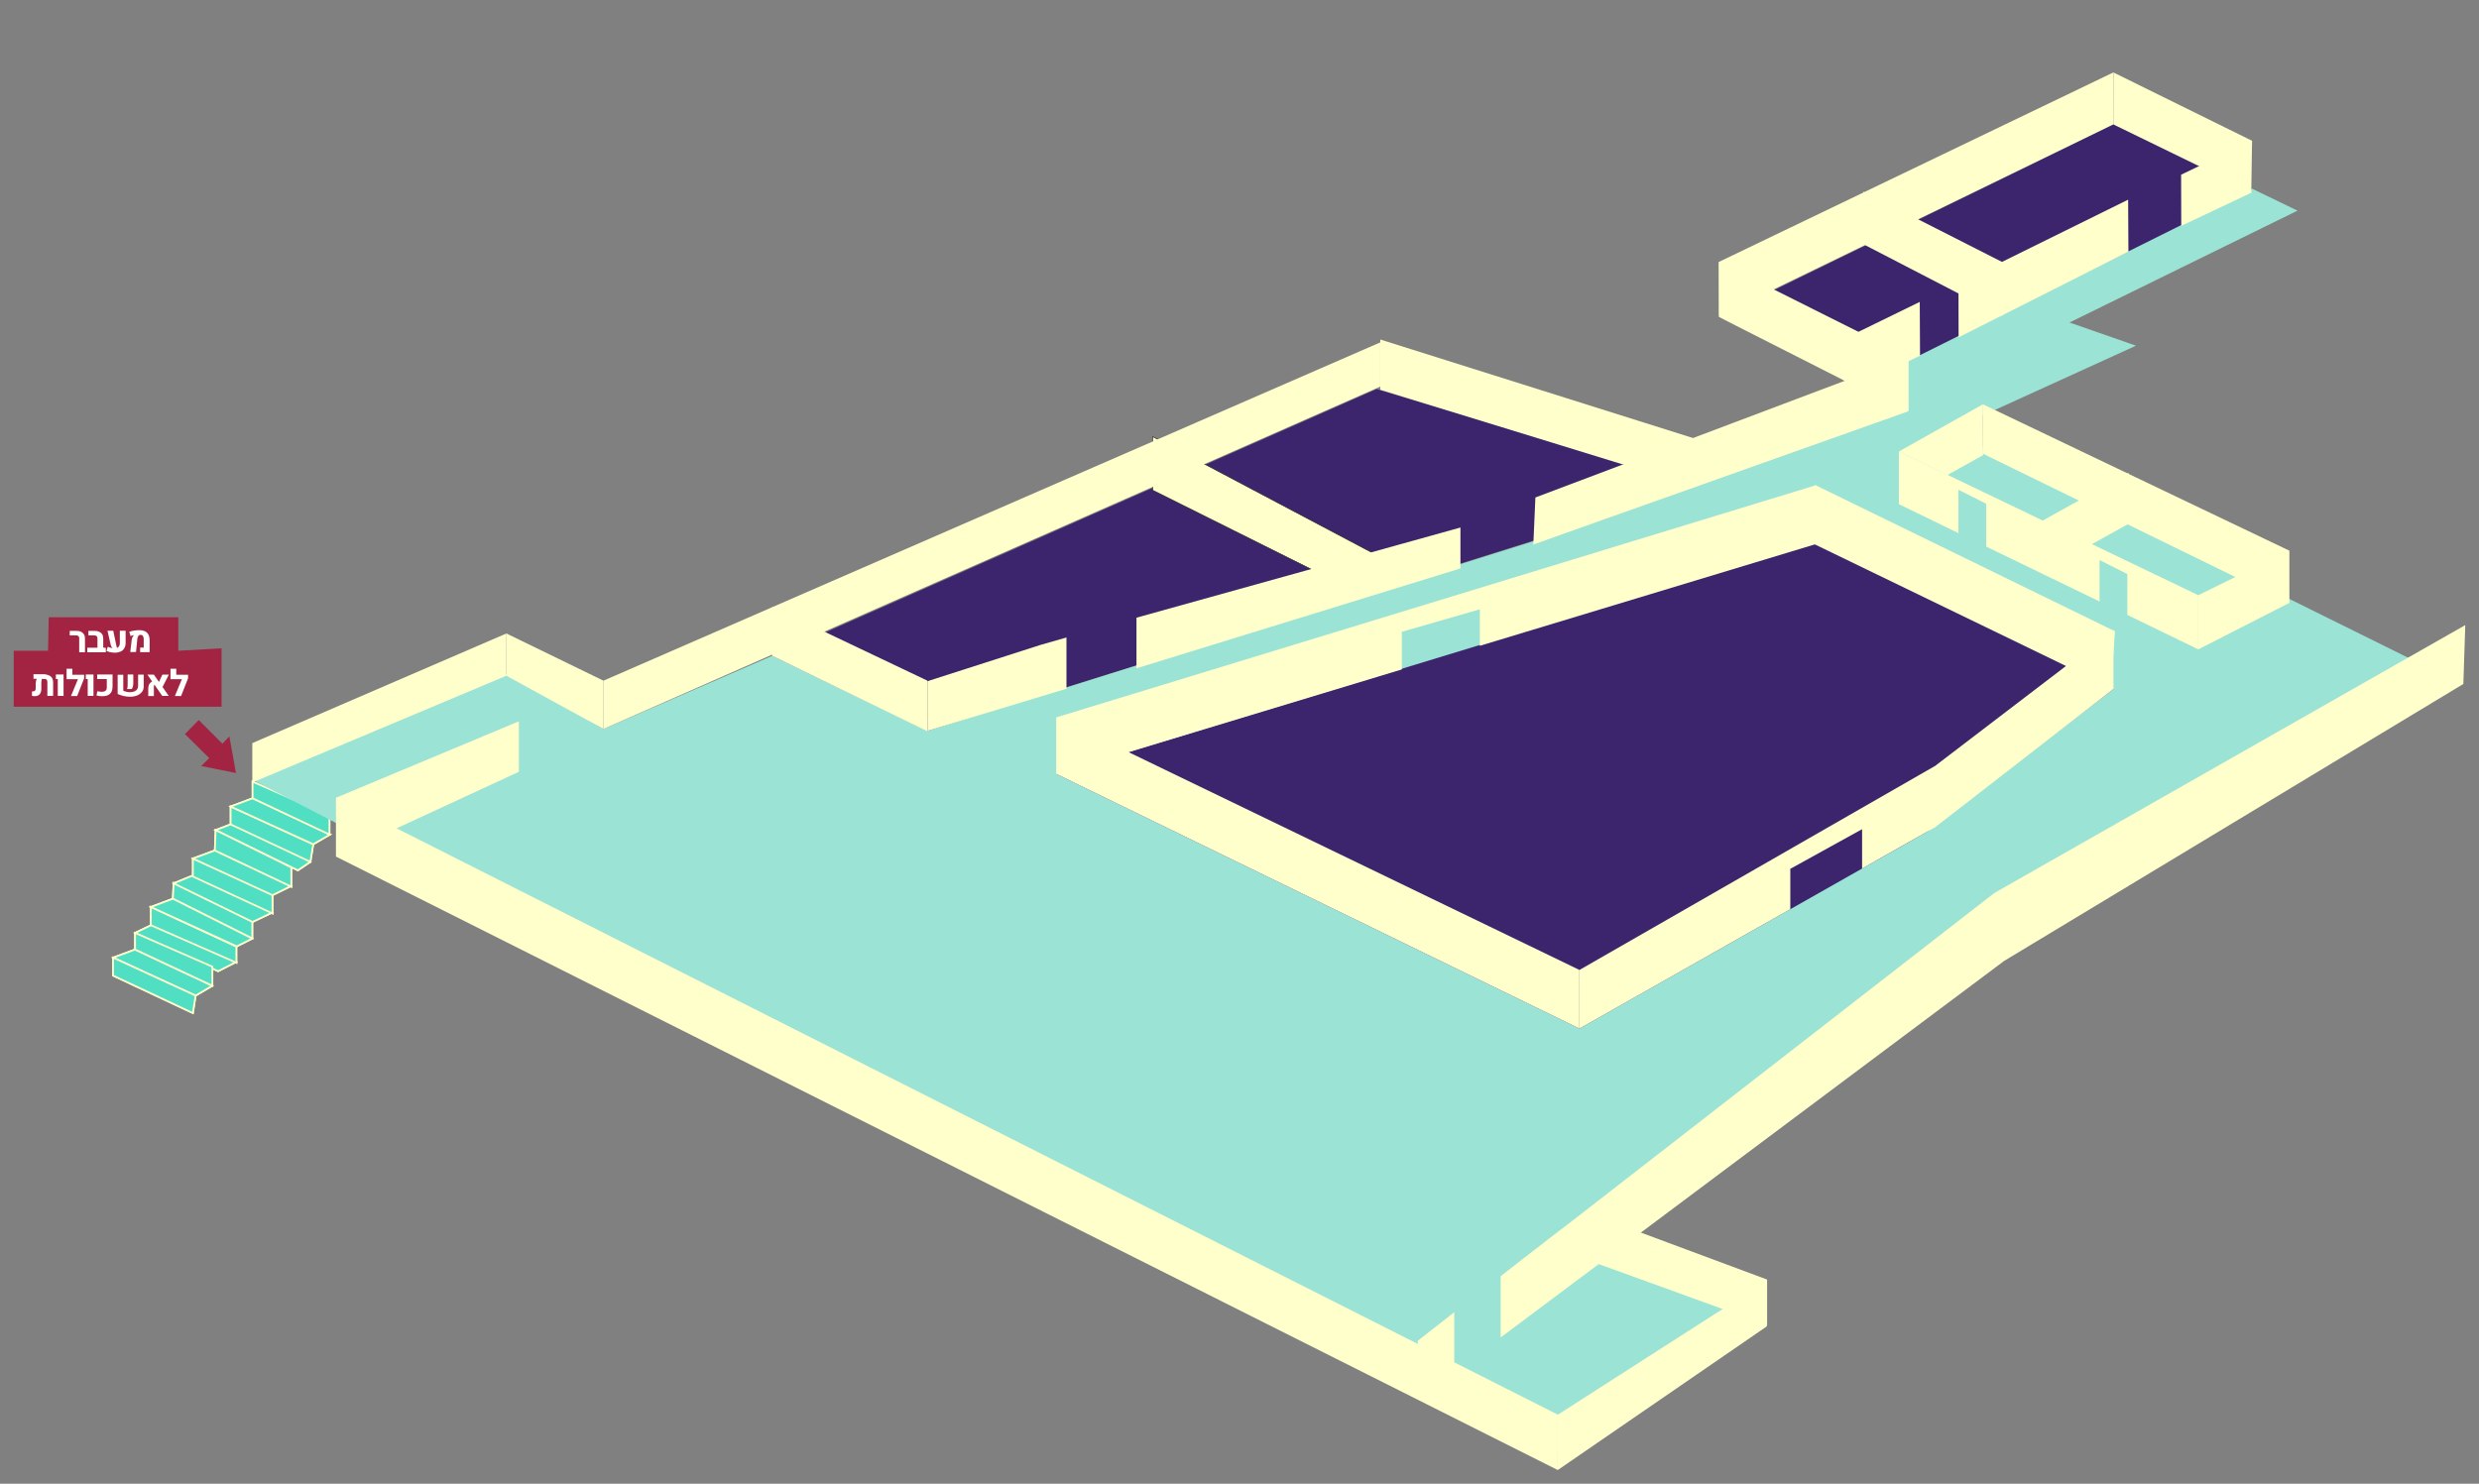 <svg version="1.1" id="Capa_1" x="0" y="0" viewBox="0 0 1805.9 1081.2" xml:space="preserve" width="1805.9" height="1081.2" xmlns="http://www.w3.org/2000/svg">
    <rect x="0" y="0" width="1805.9" height="1081.2" fill="#808080" stroke="none"/>
    <style type="text/css" id="style2">
        .st0{enable-background:new}.st1{clip-path:url(#SVGID_1_)}.st2{fill:#c82742}.st16{clip-path:url(#SVGID_10_)}.st17{clip-path:url(#SVGID_11_)}.st18{opacity:1;fill:#ffc;enable-background:new}.st19{fill:none;stroke:#3d256e;stroke-width:.408}.st20{fill:#6786cd;stroke:#ffc;stroke-width:1.275;stroke-miterlimit:10}.st21{clip-path:url(#SVGID_12_)}.st22{opacity:1;fill:#6786cd;stroke:#ffc;stroke-width:1.275;stroke-miterlimit:10;enable-background:new}.st23{fill:none}.st24{clip-path:url(#SVGID_14_);fill:#ffc;enable-background:new}.st25{clip-path:url(#SVGID_16_)}.st25,.st26,.st27,.st28,.st29,.st30{fill:#ffc;enable-background:new}.st26{clip-path:url(#SVGID_18_)}.st27{clip-path:url(#SVGID_20_)}.st28{clip-path:url(#SVGID_24_)}.st29{clip-path:url(#SVGID_26_)}.st30{clip-path:url(#SVGID_28_)}
    </style>
    <g id="g722" transform="translate(-63.1 -1373.2)">
        <g id="g53">
            <g id="g46">
                <g id="g34">
                    <path id="polygon28" style="opacity:1;fill:#51dfc3;stroke:#ffc;stroke-width:1.275;stroke-miterlimit:10;enable-background:new" d="m220.2 1978.1 59.9 29.3 9.1-6.2 2.1-12.8 12.2-7.1-.4-.1v-13.8l-56-24.6v12.1l-16 6v13z"/>
                    <path id="polygon30" style="opacity:1;fill:#51dfc3;stroke:#ffc;stroke-width:1.275;stroke-miterlimit:10;enable-background:new" d="m205.6 2098.7 12.2-7.2v-12.6l4.2 2 12.7-6.5.6.3V2063l-62.3-28.9v13.3h.1l-11.6 5.6v12.1l-16 5.9v13.1l58.1 27.3z"/>
                    <path id="polygon32" style="opacity:1;fill:#51dfc3;stroke:#ffc;stroke-width:1.275;stroke-miterlimit:10;enable-background:new" d="m235.6 2062.8 11.3-5.7v-12.2l.2.1 13.8-6.6.7.4v-13.3l13.2-6.5.5.3v-14l-55.1-27.2-.6 14.8-16 5.9v12.4l-13.7 5.5-.3-.1-.6 11.5-16 6z"/>
                </g>
                <path id="polygon185_4_" style="fill:#51dfc3;stroke:#ffc;stroke-width:1.275;stroke-miterlimit:10" d="m220.2 1978.1 16-6.2 53 29.3-9.1 6.2z"/>
                <path id="polygon189_4_" style="fill:#51dfc3;stroke:#ffc;stroke-width:1.275;stroke-miterlimit:10" d="M231.1 1973.9v-13l60.2 27.5-2.1 12.8z"/>
                <path id="polygon193_4_" style="fill:#51dfc3;stroke:#ffc;stroke-width:1.275;stroke-miterlimit:10" d="m231.1 1960.9 16-6 56.4 26.4-12.2 7.1z"/>
                <path id="polygon201_4_" style="fill:#51dfc3;stroke:#ffc;stroke-width:1.275;stroke-miterlimit:10" d="m161.5 2053 16.6-8 57.2 29.1-13.3 6.8z"/>
                <path id="polygon213_4_" style="fill:#51dfc3;stroke:#ffc;stroke-width:1.275;stroke-miterlimit:10" d="m189 2028.1.6-11.5 57.3 28.1v12.4z"/>
                <path id="polygon221_4_" style="fill:#51dfc3;stroke:#ffc;stroke-width:1.275;stroke-miterlimit:10" d="m145.5 2071 16-5.9 56.3 26.4-12.2 7.2z"/>
                <path id="polygon225_4_" style="fill:#51dfc3;stroke:#ffc;stroke-width:1.275;stroke-miterlimit:10" d="M161.5 2065.1V2053l56.3 24.6v13.9z"/>
                <path id="polygon229_4_" style="fill:#51dfc3;stroke:#ffc;stroke-width:1.275;stroke-miterlimit:10" d="m189.6 2016.9 16-6.6 55.8 27.9-14.3 6.8z"/>
                <path id="polygon233_4_" style="fill:#51dfc3;stroke:#ffc;stroke-width:1.275;stroke-miterlimit:10" d="M203.6 2011.9v-13.1l58 26.3v13.7z"/>
                <path id="polygon237_4_" style="fill:#51dfc3;stroke:#ffc;stroke-width:1.275;stroke-miterlimit:10" d="m203.6 1998.8 16-5.9 55.4 26-13.4 6.6z"/>
            </g>
            <path id="polygon181_4_" style="fill:#51dfc3;stroke:#ffc;stroke-width:1.275;stroke-miterlimit:10" d="m219.6 1992.9.6-14.8 55.1 27.2v14z"/>
            <path id="polygon197_2_" style="fill:#51dfc3;stroke:#ffc;stroke-width:1.275;stroke-miterlimit:10" d="M247.1 1954.9v-12.1l56 24.6v13.9z"/>
            <path id="polygon205_4_" style="fill:#51dfc3;stroke:#ffc;stroke-width:1.275;stroke-miterlimit:10" d="M173 2047.4v-13.3l62.3 28.9v11.7z"/>
            <path id="polygon209_4_" style="fill:#51dfc3;stroke:#ffc;stroke-width:1.275;stroke-miterlimit:10" d="m173 2034.1 16-6 57.9 29-11.3 5.7z"/>
            <path id="polygon217_4_" style="fill:#51dfc3;stroke:#ffc;stroke-width:1.275;stroke-miterlimit:10" d="M145.5 2084.1V2071l60.1 27.7-2 12.7z"/>
        </g>
        <path id="polygon55" style="fill:#9ae3d5" d="m1481.1 1688 138-62.9-48.4-16.9 166.1-81.5-33.1-16-298.6 139.1z"/>
        <path id="polygon57" style="fill:#ffc;enable-background:new" d="m1602.6 1426-287.4 138.1.2 39.3 287.3-139.5z"/>
        <path id="polygon59" style="fill:#ffc;enable-background:new" d="M1602.7 1426v40.1L1703 1514l.7-38.2z"/>
        <path id="polygon61" style="fill:#3d256e" d="m1702.1 1512.3-99.4-48.4-287.4 140.3 105.3 48.3z"/>
        <path id="polygon63" style="fill:#ffc;enable-background:new" d="M1420.6 1512.8v38.4l101 52.3v-39.4z"/>
        <path id="polygon65" style="fill:#ffc;enable-background:new" d="M1315.3 1564.1v40.1l138 70v-41z"/>
        <path id="polygon67" style="fill:#ffc;enable-background:new" d="m1461.6 1593.2-46.3 22.6.1 39.3 46.4-22.7z"/>
        <path id="polygon69" style="fill:#ffc;enable-background:new" d="m1702.9 1476.1-50.9 24.4.1 37.3 50.9-24.1z"/>
        <path id="polygon71" style="fill:#ffc;enable-background:new" d="m1613.4 1518.7-123.6 61 .1 39.3 123.7-62.4z"/>
        <path id="polygon495_1_" style="fill:#3d256e" d="m1065.9 1656.7-440.3 194.4 113.2 54.7 564.8-177.4z"/>
        <path id="polygon501_1_" style="fill:#ffc;stroke:#231f20;stroke-width:.425;stroke-miterlimit:10;enable-background:new" d="M902.8 1730.4v-39l160.4 84.8v34.2z"/>
        <path id="polygon505_1_" style="fill:#ffc;enable-background:new" d="M1313.3 1697.7v29.3l-3.5 1.4-4.5 1.7-236.7-72.9v-36.6z"/>
        <g id="g78">
            <path id="polygon76" style="fill:#9ae3d5" d="m1452.6 1671.9-180.4 63.5-39.9 15.9-493.5 154.5-113.2-54.7-122.9 53.3-71.5-40.6-183.7 77.9 83.8 43.3-22.8 10.8L427 2055l771.1 377.4 148.1-99.6-122.3-51 328.4-241.6 301.9-169.5z"/>
        </g>
        <path id="polygon515_4_" style="fill:#3d256e" d="m1213.7 2122.7-381-185.5 553.5-168.7 216.5 106.8-135.4 103.8z"/>
        <path id="polygon497_1_" style="fill:#ffc;enable-background:new" d="M502.7 1904.4v-35.2l565.9-246.5v32.2z"/>
        <path id="polygon537_1_" style="fill:#ffc;enable-background:new" d="M1350.4 2338.8v-33.2l-124.1-46.2 1.6 35z"/>
        <path id="polygon541_1_" style="fill:#ffc;enable-background:new" d="m1197.9 2404.1 152.3-97.7v33.3l-152.3 104.7z"/>
        <path id="polygon569_1_" style="fill:#ffc;enable-background:new" d="m1603.8 1833.2-218.6-106.7v43.4l215.8 104.5z"/>
        <path id="polygon583_1_" style="fill:#ffc;enable-background:new" d="m1213.7 2080-381-184.1v41.3l381 185.5z"/>
        <path id="polygon587_1_" style="fill:#ffc;enable-background:new" d="m1197.9 2404-890-449.5v42.9l890 447z"/>
        <path id="polygon595_2_" style="fill:#ffc;enable-background:new" d="m1730.7 1774.4-223.1-106.6v36l223.1 109z"/>
        <path id="polygon599_1_" style="fill:#ffc;enable-background:new" d="M432 1865.6v-30.8l70.7 34.4v35.2z"/>
        <path id="polygon607_2_" style="fill:#ffc;enable-background:new" d="M1664.5 1846.4v-39.5l66.2-32.5v38.2z"/>
        <path id="polygon615_2_" style="fill:#ffc;enable-background:new" d="m1446.4 1702.2 61.2-34.4.1 37.1-25.9 14.4z"/>
        <path id="polygon627_1_" style="fill:#ffc;enable-background:new" d="M246.9 1943.4v-28.7l185.1-79.9v30.8z"/>
        <path id="polygon663_3_" style="fill:#a22442" d="m230.2 1909.8-5.1 5.3-17.2-17.2-10.1 10.2 17.7 17.5-5.8 5.8 25.3 5.1z"/>
        <path id="polygon821_1_" style="fill:#ffc;enable-background:new" d="m738.7 1869.2-113.1-53.8v35.7l113.1 55z"/>
        <path id="path825_1_" d="m840.1 1837.7-19.2 5.5-82.2 26.4v36.2l83-25.2 18.3-5.5v-37.4zm50.9 22.5 236-72.8v-29.8l-236 65.7zm562.3-227-271.7 102.5-1.5 34.3 273.2-97.1z" style="fill:#ffc;enable-background:new"/>
        <g id="g113">
            <path id="polygon109" style="fill:#ffc;enable-background:new" d="m1523.1 2073.4 334.5-201.8 1.4-42.9-343.2 195.3-307.2 238.7-18.3 14-34 26.4v44.7l52.9-39.6z"/>
            <path id="polygon111" style="fill:#ffc;enable-background:new" d="M1122.5 2373.1v-43.7l-26.6 20.8v42.9z"/>
        </g>
        <path id="polyline120" style="fill:#ffc;enable-background:new" d="M441.1 1898.8v36.8l-133.2 61.6v-42.7l133.2-55.7"/>
        <path id="rect849_3_" style="fill:#a22442" d="M73.1 1888.2v-40.8h25l.5-24.4H193v24.4l31.5-1.8v42.6z"/>
        <path id="polygon139" style="fill:#ffc;enable-background:new" d="m1419.6 2006.1 28-15.9 25.2-14.2 129.9-100.7v-43.2l-129.9 99.2-259.1 148.7v42.7l153.6-87v-29.4l52.3-28.9z"/>
        <path id="polygon141" style="fill:#ffc;enable-background:new" d="M1385.8 1769.7v-42.9l-553.1 169.1v41.3l251.6-76.2v-27.4l56.8-16.4v26.6z"/>
        <g id="g432">
            <path d="M120.8 1838.2c0-.7-.2-1.2-.6-1.5-.4-.4-.9-.5-1.6-.5h-4.7v-3.3h5c1.3 0 2.4.2 3.3.7.9.4 1.6 1.1 2.1 1.9.5.8.7 1.8.7 3v10h-4.2z" id="path408" style="fill:#fffffd"/>
            <path d="M140.2 1845.3v3.2h-13.5v-3.3h7.4v-6.8c0-1.5-.8-2.2-2.4-2.2h-4.2v-3.3h4.5c1.3 0 2.4.2 3.4.7.9.4 1.7 1.1 2.2 1.9.5.9.7 1.9.7 3.1v6.5z" id="path410" style="fill:#fffffd"/>
            <path d="M154.6 1832.8v8.9c0 1.5-.3 2.8-1 3.9-.6 1.1-1.5 1.9-2.7 2.4-1.2.5-2.5.8-4 .8-2.1 0-4.2-.4-6.2-1.2l.9-3.1c1.2.5 2.4.8 3.5 1-.3-.3-.6-.6-.8-1-.2-.4-.4-.8-.5-1.2l-2.4-10.5h4.2l2.3 11c.1.6.3 1.1.5 1.5.6-.3 1.1-.7 1.5-1.3.3-.6.5-1.2.5-2.1v-9.1z" id="path412" style="fill:#fffffd"/>
            <path d="M159 1839.8c.1-.7.2-1.4.5-2 .3-.6.6-1.1.9-1.5l.2-.2v-.1c-.3.1-.7.2-1.2.3-.5.1-.9.3-1.2.4l-.9-3.1c1-.4 2.2-.7 3.5-.9 1.4-.2 2.6-.3 3.9-.3 2.4 0 4.2.6 5.5 1.8 1.2 1.2 1.9 3 1.9 5.4v8.8h-6.9v-3.3h2.6v-6.1c0-1-.2-1.8-.6-2.4-.4-.6-1-.8-1.7-.8-1.4 0-2.2 1.1-2.4 3.3l-.9 9.2H158Z" id="path414" style="fill:#fffffd"/>
            <path d="M100.2 1866.2c1.1 1 1.6 2.5 1.6 4.4v9.7h-4.2v-10.1c0-1.5-.7-2.3-2-2.3h-2c-.1.5-.2 1-.3 1.6-.1.6-.1 1.1-.1 1.6v4.4c0 1.1-.2 2-.6 2.7-.4.8-.9 1.3-1.6 1.7-.7.4-1.6.6-2.6.6-.6 0-1.3-.1-2-.2v-3.3h.8c1.2 0 1.9-.7 1.9-2v-3.7c0-.6.1-1.2.2-1.8.1-.7.4-1.2.6-1.7h-2.4v-3.3h8c2.1.3 3.6.8 4.7 1.7z" id="path416" style="fill:#fffffd"/>
            <path d="M105.1 1868h-1.3v-3.3h5.6v15.6h-4.2V1868Z" id="path418" style="fill:#fffffd"/>
            <path d="m124.4 1867.5-5.1 12.9h-4.5l5.1-12.3h-8.3v-7.6h4.2v4.4h8.6z" id="path420" style="fill:#fffffd"/>
            <path d="M126.9 1868h-1.3v-3.3h5.6v15.6H127V1868Z" id="path422" style="fill:#fffffd"/>
            <path d="m133.4 1880 .6-3.1c1.3.3 2.4.4 3.3.4 1.2 0 2.2-.3 2.7-.8.6-.5.9-1.3.9-2.4v-6.1h-7v-3.3h11.2v8.6c0 2.5-.6 4.3-1.9 5.5-1.3 1.2-3.1 1.7-5.4 1.7-1.2.1-2.7-.1-4.4-.5z" id="path424" style="fill:#fffffd"/>
            <path d="M152.8 1876.5c.7.3 1.5.6 2.4.8.9.2 1.6.3 2.4.3 1.9 0 3.4-.4 4.5-1.2 1.1-.8 1.6-2 1.6-3.6v-8h4.1v8.4c0 1.7-.4 3.1-1.3 4.2s-2.1 2-3.6 2.6c-1.5.6-3.2.9-5.1.9-1.5 0-3-.2-4.6-.5-1.6-.4-3-.9-4.4-1.5v-14h4.1v11.6zm3.2-2.6c.1-.6.1-1.3.1-2v-7.2h4.1v6.3c0 .9-.1 1.7-.3 2.5-.2.8-.5 1.4-.8 1.8h-3.4c.1-.3.2-.8.3-1.4z" id="path426" style="fill:#fffffd"/>
            <path d="m181.5 1873.8 4.5 6.5h-4.7l-5.7-8.2c-.2.3-.4.8-.4 1.3v7h-4.1v-5.1c0-1.4.2-2.6.7-3.5.5-.9 1.2-1.5 2.1-2l-3.4-5h4.7l3.7 5.3 2.5-5.3h4.7z" id="path428" style="fill:#fffffd"/>
            <path d="m200.1 1867.5-5.1 12.9h-4.5l5.1-12.3h-8.3v-7.6h4.2v4.4h8.6z" id="path430" style="fill:#fffffd"/>
        </g>
        <path id="polygon640" style="fill:#ffc" d="M1551.4 1789.5v-37.1l62.3-34.6v37.1z"/>
        <path id="polygon642" style="fill:#ffc;enable-background:new" d="m1510 1771.5 82.6 40v-30.2l20.2 10.2v29.8l51.7 25.1v-39.5l-218.1-104.7v38.4l43.4 21.1v-31.6l20.2 10.2z"/>
    </g>
</svg>
